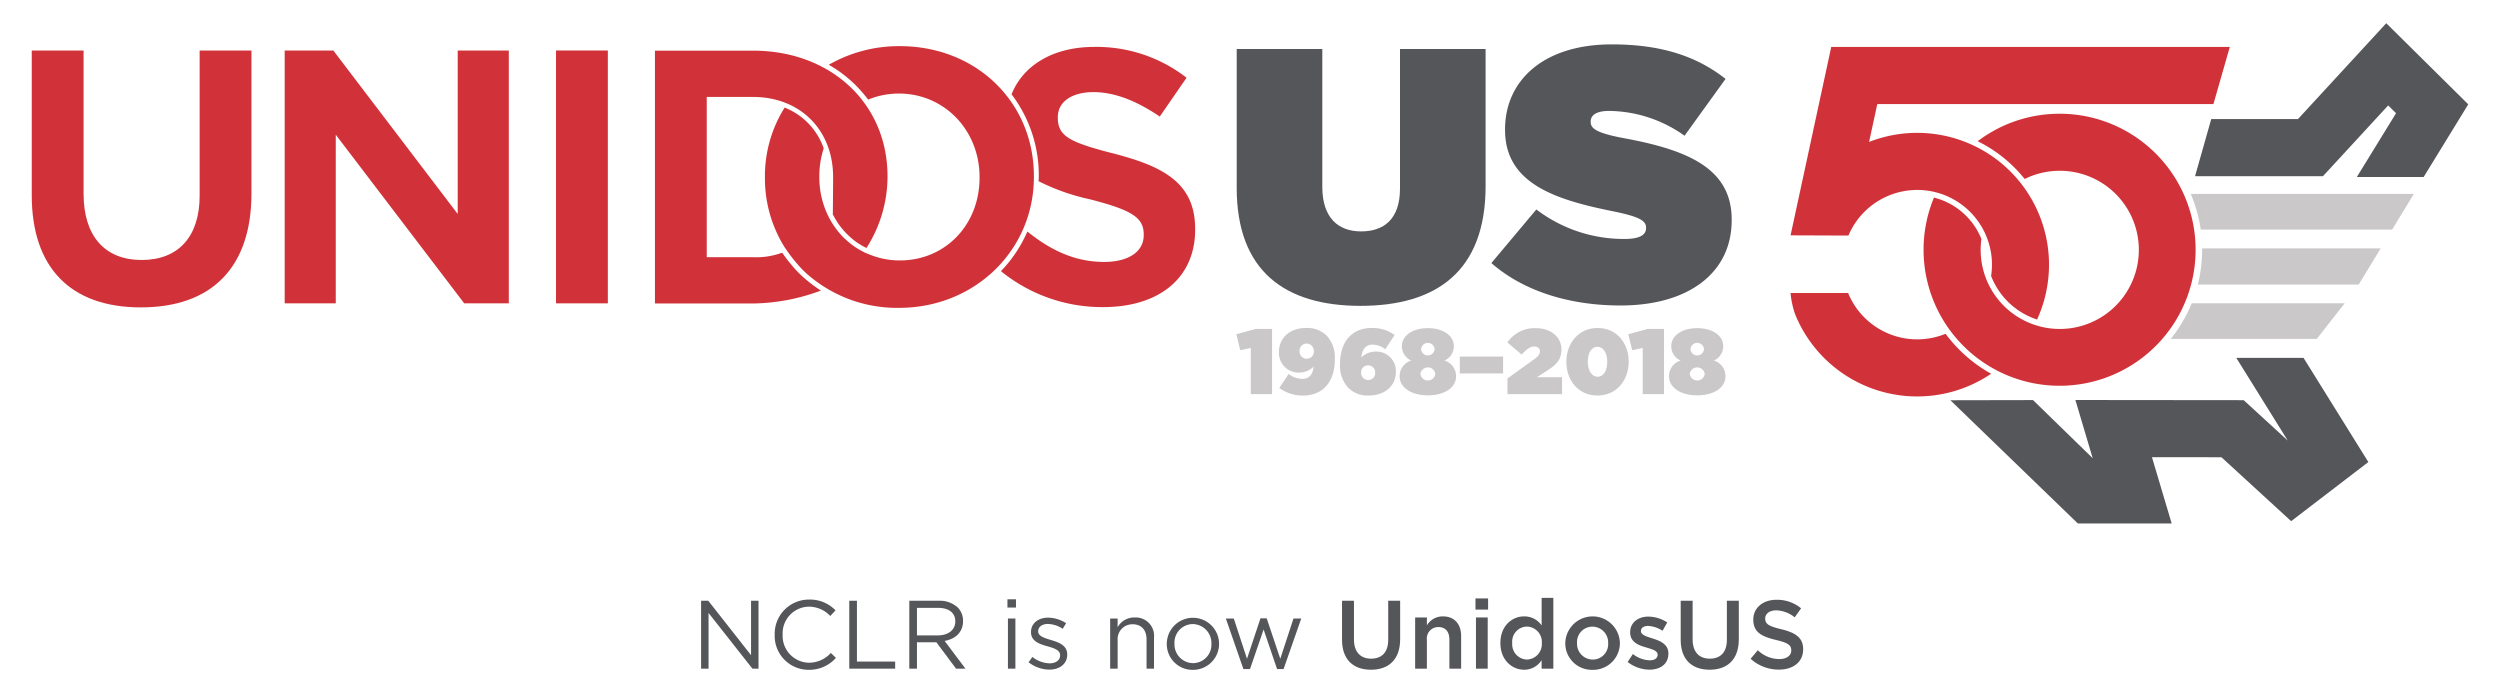<svg id="Layer_1" data-name="Layer 1" xmlns="http://www.w3.org/2000/svg" viewBox="0 0 464 129.534"><title>unidosus50th_logo</title><path d="M229.532,34.871V9.1H245.42V34.671c0,5.807,3,8.277,7.21,8.277s7.209-2.27,7.209-7.944V9.1h15.888V34.537c0,15.954-9.279,22.23-23.231,22.23S229.532,50.359,229.532,34.871Z" fill="#55565a"/><path d="M276.8,48.823l8.345-9.947a26.781,26.781,0,0,0,16.355,5.474c2.8,0,4.006-.734,4.006-2v-.133c0-1.336-1.468-2.07-6.476-3.072-10.48-2.136-19.693-5.14-19.693-15.02v-.134c0-8.879,6.943-15.754,19.826-15.754,9.012,0,15.688,2.136,21.1,6.408l-7.611,10.548a24.5,24.5,0,0,0-14.019-4.606c-2.336,0-3.4.8-3.4,1.936v.133c0,1.269,1.268,2.07,6.208,3,11.95,2.2,19.96,5.674,19.96,15.087v.134c0,9.813-8.077,15.822-20.627,15.822C291.281,56.7,282.736,54.029,276.8,48.823Z" fill="#55565a"/><path d="M26.146,57.052c13.235,0,20.525-7.508,20.525-21.14V9.373H37.053V36.322c0,7.583-3.926,11.932-10.771,11.932S15.512,43.78,15.512,35.98V9.373H5.893V36.254C5.893,49.665,13.085,57.052,26.146,57.052Z" fill="#d13239"/><polygon points="94.434 56.301 94.434 9.373 84.952 9.373 84.952 39.713 61.863 9.373 52.837 9.373 52.837 56.301 62.318 56.301 62.318 25.005 86.159 56.301 94.434 56.301" fill="#d13239"/><rect x="103.197" y="9.373" width="9.618" height="46.927" fill="#d13239"/><path d="M186.87,47.55l-1.154,1.382C186.12,48.486,186.5,48.025,186.87,47.55Z" fill="#d13239"/><path d="M206.99,28.577c-8.386-2.149-10.657-3.228-10.657-6.724v-.138c0-2.806,2.592-4.62,6.6-4.62,3.786,0,7.819,1.485,12.32,4.539l4.97-7.207a27.237,27.237,0,0,0-17.154-5.721c-7.558,0-13.177,3.388-15.323,8.8A24.806,24.806,0,0,1,192.8,32.717v.137c0,.263-.031.517-.039.778a39.966,39.966,0,0,0,9.538,3.362c7.831,2.008,9.975,3.409,9.975,6.52v.137c0,3.06-2.818,4.962-7.354,4.962-4.934,0-9.463-1.789-14.22-5.626l-.057.068a24.71,24.71,0,0,1-4.869,7.27A29.779,29.779,0,0,0,204.712,57c10.553,0,17.109-5.509,17.109-14.376v-.137C221.821,34.122,216.146,30.963,206.99,28.577Z" fill="#d13239"/><path d="M167,8.566a26.032,26.032,0,0,0-13.176,3.457,23.821,23.821,0,0,1,7.3,6.462,15.007,15.007,0,0,1,5.743-1.12c8.377,0,14.939,6.8,14.939,15.485v.137c0,8.751-6.363,15.349-14.8,15.349a14.767,14.767,0,0,1-5.835-1.186l-.52-.206a15.729,15.729,0,0,1-2.063-1.181,16.409,16.409,0,0,1-2.364-2.022,16.332,16.332,0,0,1-1.224-1.515c-.144-.2-.386-.57-.539-.808-.129-.2-.285-.464-.395-.664-.219-.4-.312-.583-.409-.783a16.328,16.328,0,0,1-1.59-7.121v-.137a16.716,16.716,0,0,1,.815-5.173,12.553,12.553,0,0,0-7.253-7.572,23.881,23.881,0,0,0-3.658,12.881v.137a24.076,24.076,0,0,0,3.715,13l.154.216A29.558,29.558,0,0,0,148.8,49.9c.238.245.484.485.733.721a25.285,25.285,0,0,0,17.323,6.517c14.039,0,25.036-10.667,25.036-24.284v-.137C191.9,18.947,181.193,8.566,167,8.566Z" fill="#d13239"/><path d="M154.573,39.8c.23.412.068.123.291.528.249.452.316.539.429.718a8.02,8.02,0,0,0,.5.757,15.119,15.119,0,0,0,1.085,1.306c.309.314.688.7,1.154,1.1a12.916,12.916,0,0,0,1.02.793c.3.205.221.145.5.323.059.038.493.3.553.33.275.158.529.278.712.369a24.641,24.641,0,0,0,3.907-13.159v-.137c0-13.516-10.5-23.327-24.967-23.327h-18.2V56.327h18.2a36.969,36.969,0,0,0,12.6-2.4,25.421,25.421,0,0,1-4.23-3.388,29.969,29.969,0,0,1-2.957-3.642,13.814,13.814,0,0,1-5.415.837h-8.584V17.993h8.584c8.755,0,14.87,6.115,14.87,14.87V33C154.622,34.906,154.584,39.035,154.573,39.8Z" fill="#d13239"/><polygon points="443.244 19.567 444.705 21.013 437.433 32.846 449.834 32.846 458.107 19.364 442.89 4.31 426.499 22.102 410.406 22.102 407.402 32.699 431.144 32.699 443.244 19.567" fill="#55565a"/><polygon points="415.057 66.42 424.604 81.767 416.431 74.272 385.192 74.24 388.406 85.046 377.329 74.255 361.991 74.286 385.654 97.16 403.065 97.16 399.404 84.852 412.303 84.865 425.237 96.727 439.565 85.755 427.537 66.42 415.057 66.42" fill="#55565a"/><path d="M406.607,36a26.241,26.241,0,0,1,1.846,6.619h35.523L448,36Z" fill="#cac8c8"/><path d="M406.785,56.282a26.484,26.484,0,0,1-3.892,6.619h27.1l5.185-6.619Z" fill="#cac8c8"/><path d="M408.715,46.1c0,.086,0,.172,0,.259a26.422,26.422,0,0,1-.8,6.447h29.867l4.074-6.706Z" fill="#cac8c8"/><path d="M382.256,21.111a25.115,25.115,0,0,0-15.2,5.1,25.667,25.667,0,0,1,8.721,7.01,14.679,14.679,0,1,1-8.027,11.136,12.873,12.873,0,0,0-8.806-7.685,25.246,25.246,0,1,0,23.315-15.565Z" fill="#d13239"/><path d="M410.811,19.314l3.04-10.6H339.88l-7.551,34.966,10.737.041a13.869,13.869,0,0,1,26.484,7.493,13.671,13.671,0,0,0,8.531,8.091A24.47,24.47,0,0,0,346.9,26.345l1.526-7.031Z" fill="#d13239"/><path d="M361.1,61.946a13.863,13.863,0,0,1-18.09-7.56H332.328a16.024,16.024,0,0,0,.881,4.029,24.453,24.453,0,0,0,36.345,10.953A26.483,26.483,0,0,1,361.1,61.946Z" fill="#d13239"/><path d="M232.145,64.568,230.189,65l-.723-2.971,3.589-.978h3.038V73.153h-3.949Z" fill="#cac8c8"/><path d="M237.439,72l1.734-2.593a4.1,4.1,0,0,0,2.524.911c1.287,0,1.972-.806,2.11-2.284a3.718,3.718,0,0,1-2.662,1.116,3.649,3.649,0,0,1-3.777-3.725v-.036c0-2.867,2.215-4.515,5-4.515a5.081,5.081,0,0,1,3.915,1.475,6.011,6.011,0,0,1,1.458,4.379v.036c0,3.949-2.093,6.644-5.854,6.644A7.227,7.227,0,0,1,237.439,72Zm6.406-6.765V65.2A1.369,1.369,0,0,0,242.5,63.76a1.323,1.323,0,0,0-1.3,1.425v.036a1.3,1.3,0,0,0,1.337,1.356A1.283,1.283,0,0,0,243.845,65.237Z" fill="#cac8c8"/><path d="M250.238,71.968a6,6,0,0,1-1.529-4.448v-.033c0-3.761,1.96-6.611,5.892-6.611a6.886,6.886,0,0,1,4.241,1.3l-1.734,2.645a3.994,3.994,0,0,0-2.336-.859c-1.308,0-1.96.911-2.114,2.353a4,4,0,0,1,2.712-1.066,3.623,3.623,0,0,1,3.711,3.658v.033c0,2.9-2.319,4.465-4.981,4.465A5.052,5.052,0,0,1,250.238,71.968Zm5-2.783v-.033a1.307,1.307,0,0,0-1.325-1.339,1.262,1.262,0,0,0-1.287,1.323v.033a1.308,1.308,0,0,0,1.32,1.358A1.271,1.271,0,0,0,255.235,69.185Z" fill="#cac8c8"/><path d="M259.773,69.839V69.8a3.008,3.008,0,0,1,2.165-2.883,2.9,2.9,0,0,1-1.751-2.612v-.033c0-1.974,1.972-3.366,4.822-3.366s4.826,1.391,4.826,3.366v.033a2.9,2.9,0,0,1-1.751,2.612,3.016,3.016,0,0,1,2.165,2.883v.036c0,2.093-2.131,3.537-5.24,3.537S259.773,71.916,259.773,69.839Zm6.627-.447v-.033a1.41,1.41,0,0,0-2.779,0v.033a1.4,1.4,0,0,0,2.779,0Zm-.138-4.584v-.036a1.26,1.26,0,0,0-2.507,0v.036a1.257,1.257,0,0,0,2.507,0Z" fill="#cac8c8"/><path d="M270.939,66.181h8.035v3.126h-8.035Z" fill="#cac8c8"/><path d="M279.789,70.234l4.981-3.573c.752-.531,1.045-.995,1.045-1.458,0-.516-.393-.894-1.082-.894s-1.32.43-2.315,1.494l-2.645-2.248a6.137,6.137,0,0,1,5.307-2.645c2.745,0,4.722,1.648,4.722,3.932v.036c0,1.836-.982,2.833-2.424,3.759l-2.144,1.375h4.684v3.142H279.789Z" fill="#cac8c8"/><path d="M290.716,67.178v-.036c0-3.314,2.165-6.266,5.8-6.266s5.771,2.919,5.771,6.232v.033c0,3.316-2.165,6.268-5.8,6.268S290.716,70.491,290.716,67.178Zm7.588,0v-.036c0-1.648-.735-2.781-1.818-2.781s-1.788,1.1-1.788,2.747v.033c0,1.648.74,2.783,1.822,2.783S298.3,68.826,298.3,67.178Z" fill="#cac8c8"/><path d="M304.89,64.568,302.934,65l-.723-2.971,3.589-.978h3.038V73.153H304.89Z" fill="#cac8c8"/><path d="M309.77,69.839V69.8a3.008,3.008,0,0,1,2.165-2.883,2.9,2.9,0,0,1-1.751-2.612v-.033c0-1.974,1.972-3.366,4.822-3.366s4.826,1.391,4.826,3.366v.033a2.9,2.9,0,0,1-1.751,2.612,3.016,3.016,0,0,1,2.165,2.883v.036c0,2.093-2.131,3.537-5.24,3.537S309.77,71.916,309.77,69.839Zm6.627-.447v-.033a1.41,1.41,0,0,0-2.779,0v.033a1.4,1.4,0,0,0,2.779,0Zm-.138-4.584v-.036a1.26,1.26,0,0,0-2.507,0v.036a1.257,1.257,0,0,0,2.507,0Z" fill="#cac8c8"/><path d="M130.122,111.5h1.332l7.94,10.1V111.5h1.387v12.6h-1.135l-8.138-10.335v10.335h-1.386Z" fill="#55565a"/><path d="M143.783,117.84V117.8a6.349,6.349,0,0,1,6.374-6.518,6.559,6.559,0,0,1,4.916,2l-.972,1.044a5.481,5.481,0,0,0-3.961-1.729,4.942,4.942,0,0,0-4.879,5.168v.036a4.973,4.973,0,0,0,4.879,5.2,5.472,5.472,0,0,0,4.069-1.818l.937.918a6.561,6.561,0,0,1-5.042,2.215A6.286,6.286,0,0,1,143.783,117.84Z" fill="#55565a"/><path d="M157.625,111.5h1.422v11.289h7.094v1.314h-8.516Z" fill="#55565a"/><path d="M168.767,111.5h5.419a4.97,4.97,0,0,1,3.583,1.26,3.482,3.482,0,0,1,.972,2.485v.036c0,2.088-1.44,3.313-3.421,3.673l3.871,5.149h-1.747l-3.655-4.9h-3.6v4.9h-1.422Zm5.293,6.428c1.891,0,3.241-.973,3.241-2.593V115.3c0-1.549-1.188-2.484-3.223-2.484h-3.889v5.113Z" fill="#55565a"/><path d="M186.982,111.231h1.584v1.53h-1.584Zm.09,3.565h1.387v9.309h-1.387Z" fill="#55565a"/><path d="M190.906,122.917l.7-.99a5.444,5.444,0,0,0,3.223,1.188c1.117,0,1.927-.576,1.927-1.477V121.6c0-.937-1.1-1.3-2.323-1.639-1.458-.414-3.079-.918-3.079-2.629V117.3c0-1.6,1.332-2.665,3.169-2.665a6.356,6.356,0,0,1,3.349,1.026l-.63,1.044a5.268,5.268,0,0,0-2.755-.9c-1.1,0-1.8.576-1.8,1.351v.036c0,.882,1.152,1.225,2.4,1.6,1.44.432,2.989.99,2.989,2.665v.036c0,1.764-1.458,2.79-3.313,2.79A6.4,6.4,0,0,1,190.906,122.917Z" fill="#55565a"/><path d="M206.044,114.8h1.387v1.62a3.525,3.525,0,0,1,3.187-1.818,3.4,3.4,0,0,1,3.565,3.728v5.779H212.8v-5.437c0-1.729-.936-2.809-2.575-2.809a2.738,2.738,0,0,0-2.791,2.917v5.329h-1.387Z" fill="#55565a"/><path d="M216.556,119.5v-.036a4.853,4.853,0,0,1,9.705-.036v.036a4.833,4.833,0,0,1-4.879,4.861A4.769,4.769,0,0,1,216.556,119.5Zm8.283,0v-.036a3.523,3.523,0,0,0-3.457-3.637,3.436,3.436,0,0,0-3.4,3.6v.036a3.492,3.492,0,0,0,3.439,3.619A3.435,3.435,0,0,0,224.838,119.5Z" fill="#55565a"/><path d="M227.518,114.8h1.476l2.449,7.472,2.5-7.508H235.1l2.521,7.508,2.448-7.472h1.44l-3.276,9.381h-1.207l-2.5-7.347L232,124.178h-1.225Z" fill="#55565a"/><path d="M249.081,118.758V111.5h2.214v7.166c0,2.341,1.207,3.583,3.188,3.583,1.963,0,3.169-1.17,3.169-3.493V111.5h2.215v7.147c0,3.764-2.125,5.654-5.42,5.654C251.169,124.3,249.081,122.413,249.081,118.758Z" fill="#55565a"/><path d="M262.652,114.6h2.179v1.458A3.448,3.448,0,0,1,267.8,114.4c2.143,0,3.386,1.44,3.386,3.638v6.067h-2.179v-5.4c0-1.477-.738-2.323-2.035-2.323a2.116,2.116,0,0,0-2.143,2.359v5.365h-2.179Z" fill="#55565a"/><path d="M273.849,111.069h2.341v2.071h-2.341Zm.09,3.529h2.179v9.507h-2.179Z" fill="#55565a"/><path d="M278.474,119.37v-.036c0-3.151,2.144-4.934,4.412-4.934a3.887,3.887,0,0,1,3.24,1.675v-5.113H288.3v13.144h-2.179v-1.585a3.8,3.8,0,0,1-3.24,1.783C280.652,124.3,278.474,122.521,278.474,119.37Zm7.688,0v-.036a2.852,2.852,0,0,0-2.755-3.043,2.787,2.787,0,0,0-2.736,3.043v.036a2.828,2.828,0,0,0,2.736,3.043A2.864,2.864,0,0,0,286.162,119.37Z" fill="#55565a"/><path d="M290.517,119.406v-.036a5.07,5.07,0,0,1,10.137-.036v.036a4.97,4.97,0,0,1-5.1,4.951A4.917,4.917,0,0,1,290.517,119.406Zm7.958,0v-.036a2.938,2.938,0,0,0-2.917-3.061,2.853,2.853,0,0,0-2.862,3.024v.036a2.93,2.93,0,0,0,2.9,3.043A2.852,2.852,0,0,0,298.475,119.406Z" fill="#55565a"/><path d="M302.09,122.863l.973-1.477a5.376,5.376,0,0,0,3.115,1.17c.936,0,1.477-.4,1.477-1.026V121.5c0-.738-1.009-.99-2.125-1.333-1.4-.4-2.971-.972-2.971-2.791v-.036c0-1.8,1.494-2.9,3.385-2.9a6.593,6.593,0,0,1,3.493,1.08l-.864,1.549a5.512,5.512,0,0,0-2.683-.9c-.847,0-1.333.4-1.333.937v.036c0,.7,1.026.99,2.143,1.35,1.387.433,2.953,1.063,2.953,2.773v.036c0,2-1.548,2.988-3.529,2.988A6.678,6.678,0,0,1,302.09,122.863Z" fill="#55565a"/><path d="M311.937,118.758V111.5h2.214v7.166c0,2.341,1.207,3.583,3.188,3.583,1.963,0,3.169-1.17,3.169-3.493V111.5h2.215v7.147c0,3.764-2.125,5.654-5.42,5.654C314.024,124.3,311.937,122.413,311.937,118.758Z" fill="#55565a"/><path d="M324.914,122.269l1.332-1.584a5.84,5.84,0,0,0,3.979,1.639c1.368,0,2.232-.648,2.232-1.585V120.7c0-.9-.5-1.386-2.845-1.926-2.683-.648-4.2-1.441-4.2-3.764v-.036c0-2.16,1.8-3.655,4.3-3.655a6.987,6.987,0,0,1,4.573,1.585l-1.188,1.675a5.723,5.723,0,0,0-3.421-1.3c-1.3,0-2.053.666-2.053,1.494v.036c0,.973.576,1.4,3.007,1.98,2.665.648,4.033,1.6,4.033,3.691v.036c0,2.358-1.854,3.763-4.5,3.763A7.764,7.764,0,0,1,324.914,122.269Z" fill="#55565a"/></svg>